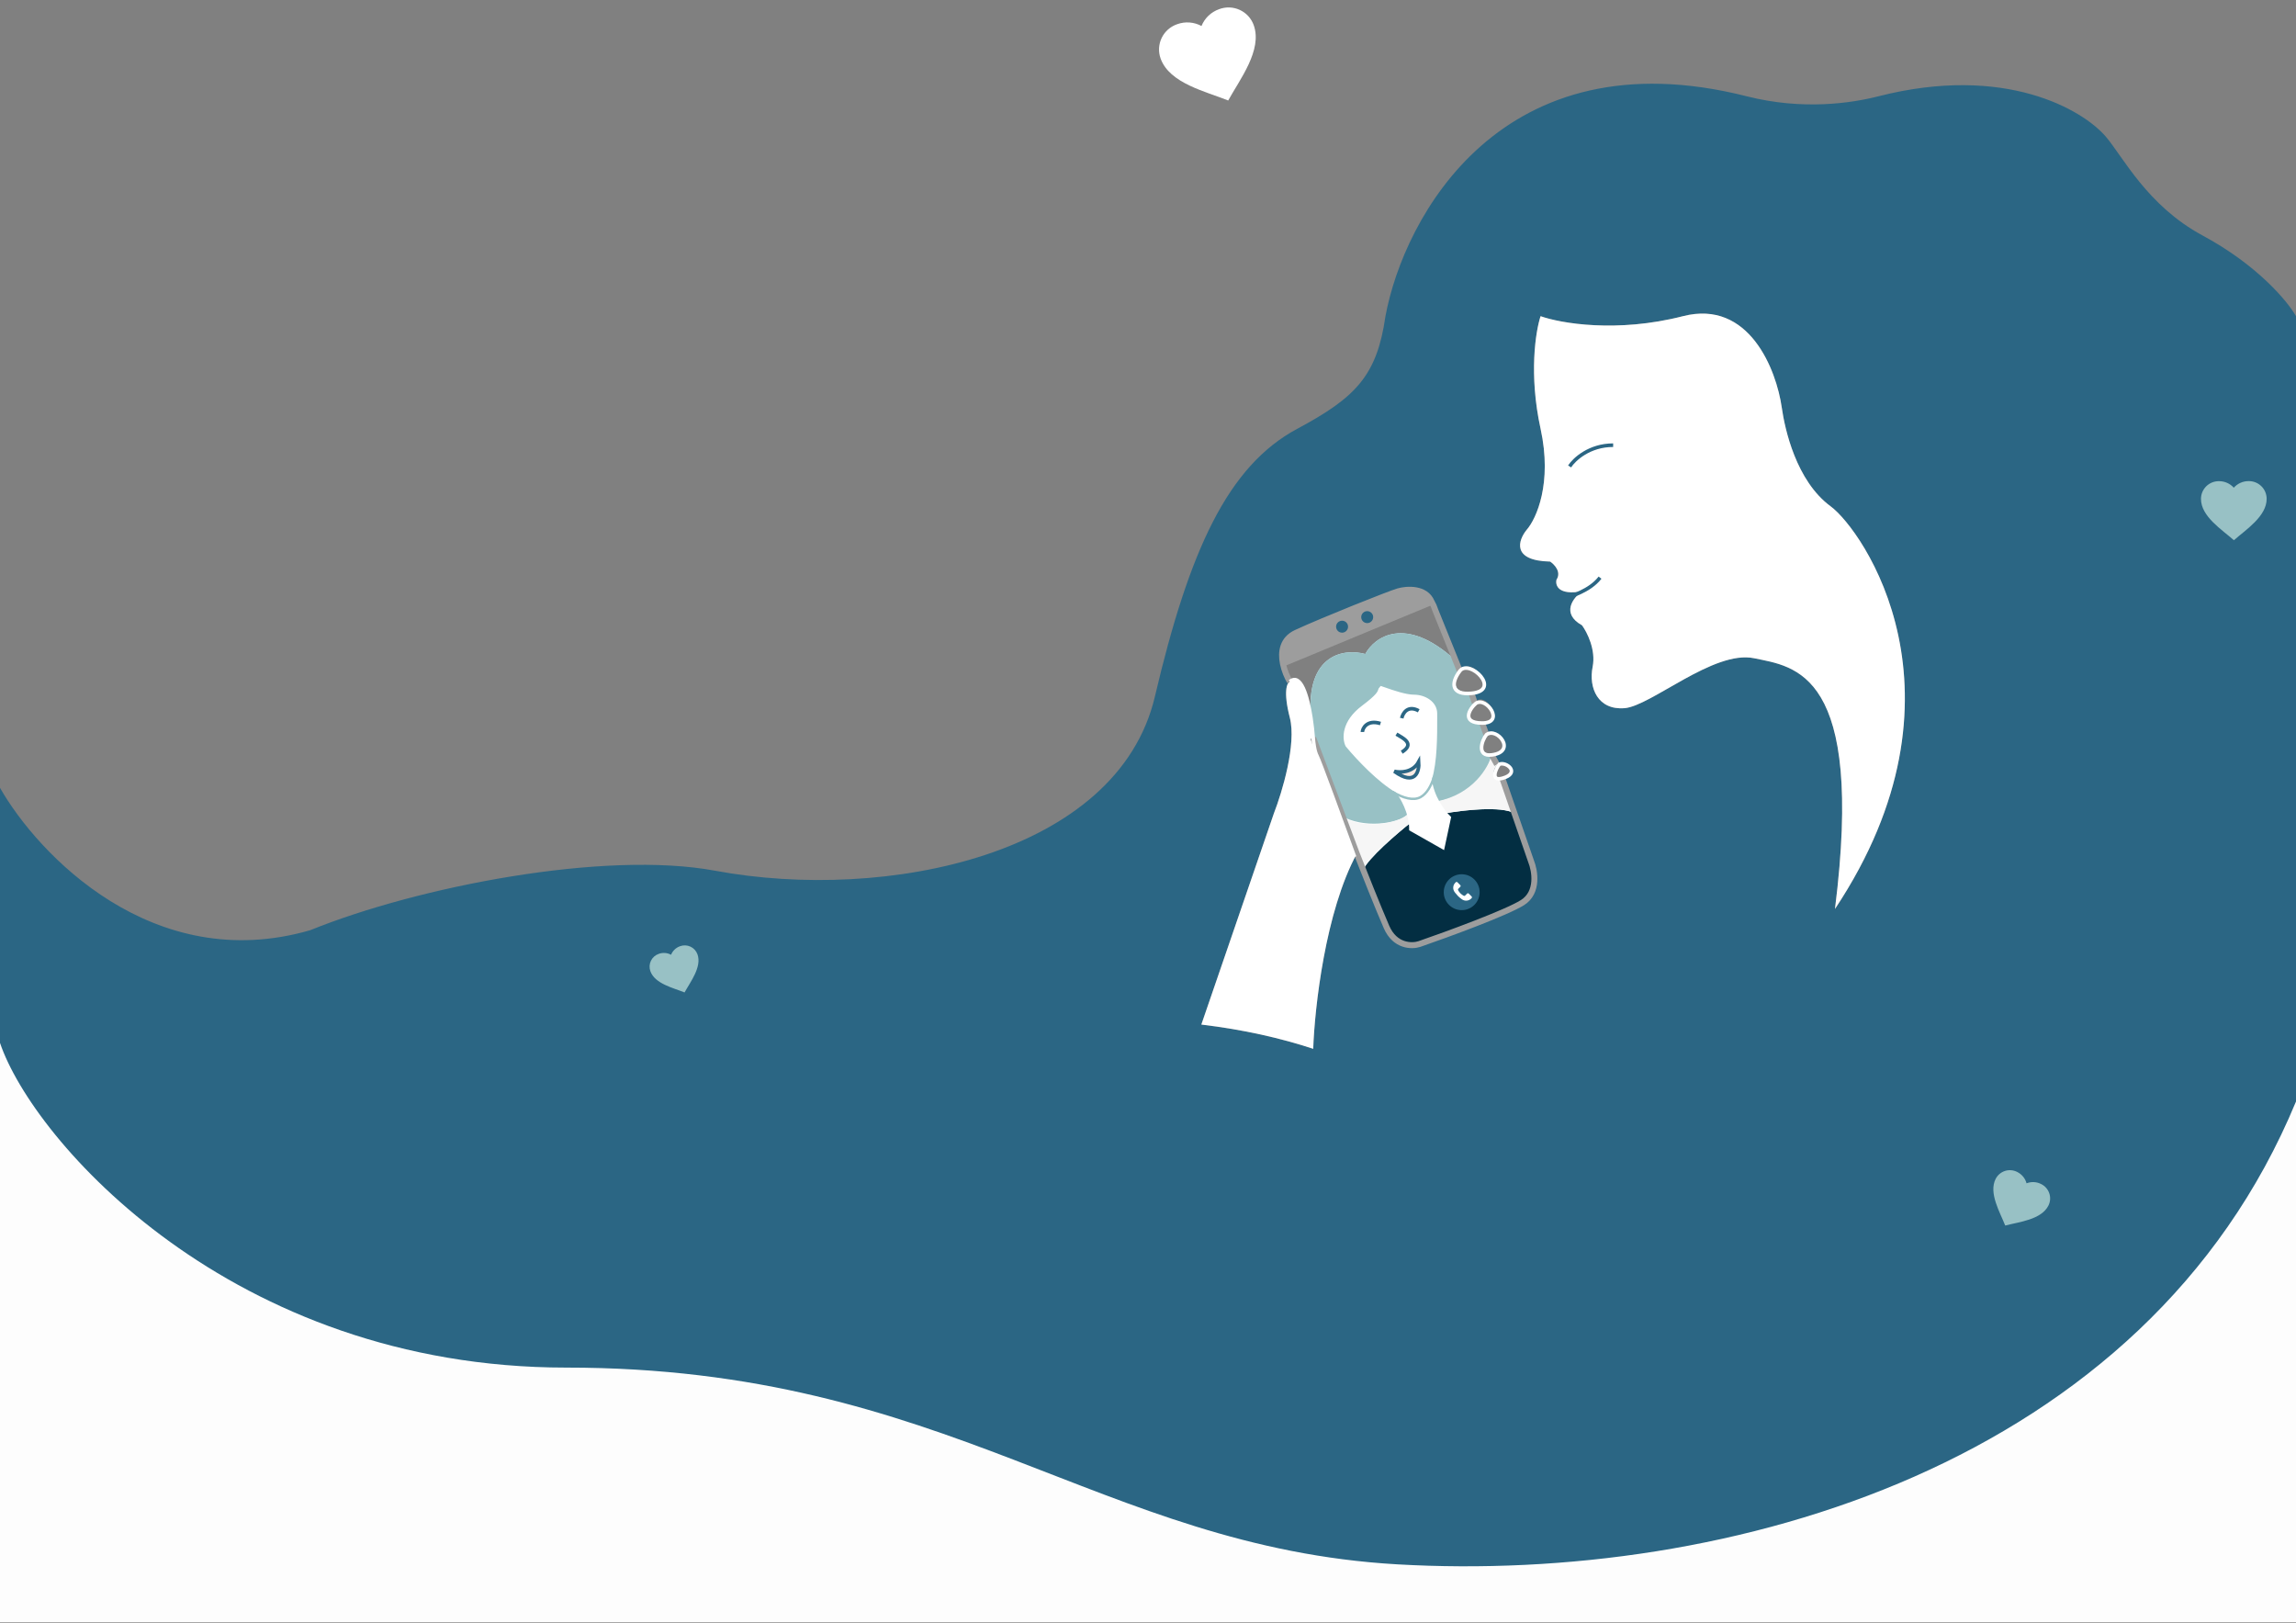 <svg width="1920" height="1357" viewBox="0 0 1920 1357" fill="none" xmlns="http://www.w3.org/2000/svg">
  <rect x="0" y="0" width="1920" height="1357" fill="#808080" stroke="none"/>
  <rect y="968" width="1920" height="350" fill="#2B6684" />
  <g clip-path="url(#clip0_288_1271)">
    <path
      d="M1155.16 733.441C1154.26 732.586 1153.55 731.561 1153.05 730.426C1152.56 729.291 1152.29 728.069 1152.28 726.831C1152.26 725.594 1152.49 724.365 1152.96 723.217C1153.42 722.07 1154.11 721.026 1154.98 720.147C1155.99 719.083 1157.21 718.246 1158.56 717.689C1159.92 717.133 1161.38 716.871 1162.84 716.921C1162.72 715.461 1162.92 713.993 1163.42 712.615C1163.91 711.237 1164.69 709.98 1165.71 708.926C1166.55 708.016 1167.56 707.282 1168.69 706.767C1169.81 706.252 1171.03 705.967 1172.27 705.928C1173.51 705.889 1174.74 706.096 1175.9 706.539C1177.05 706.982 1178.11 707.651 1179 708.506C1185.68 714.891 1183.12 727.664 1182.79 735.993C1174.46 736.651 1161.84 739.83 1155.16 733.441Z"
      fill="white" />
  </g>
  <path fill-rule="evenodd" clip-rule="evenodd"
    d="M1134.59 713.823C1139.92 727.443 1152.36 758.768 1159.46 775.112C1166.57 791.456 1180.79 791.397 1187.01 789.324C1210.11 781.33 1259.68 763.21 1273.19 754.682C1286.69 746.155 1283.55 728.035 1280.3 720.041L1256.31 650.758C1245.65 650.047 1248.9 642.763 1251.86 639.21L1247.42 631.216C1234.63 629.084 1239.13 619.077 1242.98 614.34L1239.43 604.569C1221.66 601.726 1227.88 592.133 1233.21 587.692L1230.54 579.698C1212.06 578.987 1216.33 566.966 1220.77 561.045L1217.18 552.162C1175.22 513.79 1149.37 532.621 1141.69 546.833C1124.7 542.096 1091.82 546.122 1096.22 600.128C1097.15 606.164 1097.79 612.112 1098.16 617.004L1134.59 713.823ZM1118.59 518.409C1114.45 520.185 1117.16 527.088 1121.26 524.627C1125.7 521.962 1123.04 516.506 1118.59 518.409ZM1139.92 510.415C1137.25 511.481 1137.89 517.012 1141.69 515.744C1145.5 514.476 1144.36 508.638 1139.92 510.415Z"
    fill="#2B6684" />
  <path
    d="M1920 264.371C1913.19 252.231 1888.01 221.735 1841.81 196.864C1795.61 171.993 1775.29 131 1760.96 114.257C1741.71 91.755 1676.73 53.501 1570.83 80.504C1547.9 86.349 1507.39 92.347 1460.66 80.504C1255.95 28.63 1173.98 181.468 1158.57 264.371C1151.47 314.112 1133.7 332.353 1084.83 358.525C1026.78 389.613 994.544 459.921 965.775 582.363C934.678 714.711 741.193 754.682 597.945 728.035C505.914 710.915 350.06 741.063 259.435 777.777C127.941 815.915 31.689 714.318 0 658.752C71.789 1001.26 419.658 970.23 584.618 911.902C768.118 855.764 903.805 844.598 1004.61 856.673L1065.28 680.07C1072.1 662.601 1084.3 622.156 1078.61 600.128C1072.93 578.099 1076.24 570.815 1078.61 569.927C1076.39 566.153 1073.99 560.664 1072.82 554.827C1070.88 545.096 1072.39 534.398 1083.94 529.068C1107.04 518.409 1162.13 494.426 1169.24 494.426C1170.36 494.426 1171.72 494.272 1173.25 494.099C1180.2 493.311 1190.59 492.134 1197.22 503.309C1198.39 505.273 1199.44 507.618 1200.33 510.415L1217.18 552.162L1220.77 561.045C1231.43 545.945 1253.64 580.586 1230.54 579.698L1233.21 587.692C1242.09 575.257 1261.64 608.122 1239.43 604.569L1242.98 614.34C1255.42 604.569 1263.42 633.881 1247.42 631.216L1251.86 639.21C1258.97 632.104 1269.63 651.646 1256.31 650.758L1280.3 720.041C1283.55 728.035 1286.69 746.155 1273.19 754.682C1259.68 763.21 1210.11 781.33 1187.01 789.324C1180.79 791.397 1166.57 791.456 1159.46 775.112C1152.36 758.768 1139.92 727.443 1134.59 713.823C1108.29 762.144 1099.34 842.708 1098.16 876.95C1131.09 887.793 1158.6 901.423 1181.68 916.205C1259.15 965.837 1346.64 936.885 1380.69 916.205C1452.13 862.437 1501.44 809.755 1534.48 760.012C1559.44 561.045 1500.64 557.492 1466.88 550.386C1433.11 543.28 1380.69 590.357 1358.48 592.133C1336.27 593.91 1328.27 575.257 1331.83 557.492C1334.67 543.28 1327.09 528.476 1322.94 522.85C1305.17 512.902 1315.54 499.756 1322.94 494.426C1303.04 497.979 1300.43 489.393 1301.62 484.656C1305.88 478.26 1299.84 471.924 1296.29 469.555C1263.59 468.845 1269.63 451.494 1276.74 442.908C1284.74 433.729 1298.24 404.003 1288.29 358.525C1278.34 313.046 1284.15 276.806 1288.29 264.371C1304.88 270.292 1351.91 278.582 1407.35 264.371C1462.79 250.159 1485.53 309.375 1489.98 340.76C1492.49 358.525 1501.92 402.08 1530.85 423.367C1557.41 442.908 1654.04 580.011 1534.48 760.012C1501.44 809.755 1452.13 862.437 1380.69 916.205C1346.64 936.885 1259.15 965.837 1181.68 916.205C1158.6 901.423 1131.09 887.793 1098.16 876.95C1070.88 867.967 1039.88 860.897 1004.61 856.673C903.805 844.598 768.118 855.764 584.618 911.902C419.658 970.23 71.789 1001.26 0 658.752V1030.5H1920V264.371Z"
    fill="#2B6684" />
  <path fill-rule="evenodd" clip-rule="evenodd"
    d="M1134.59 713.823C1139.92 727.443 1152.36 758.768 1159.46 775.112C1166.57 791.456 1180.79 791.397 1187.01 789.324C1210.11 781.33 1259.68 763.21 1273.19 754.682C1286.69 746.155 1283.55 728.035 1280.3 720.041L1256.31 650.758C1245.65 650.047 1248.9 642.763 1251.86 639.21L1247.42 631.216C1234.63 629.084 1239.13 619.077 1242.98 614.34L1239.43 604.569C1221.66 601.726 1227.88 592.133 1233.21 587.692L1230.54 579.698C1212.06 578.987 1216.33 566.966 1220.77 561.045L1217.18 552.162C1175.22 513.79 1149.37 532.621 1141.69 546.833C1124.7 542.096 1091.82 546.122 1096.22 600.128C1097.15 606.164 1097.79 612.112 1098.16 617.004L1134.59 713.823ZM1118.59 518.409C1114.45 520.185 1117.16 527.088 1121.26 524.627C1125.7 521.962 1123.04 516.506 1118.59 518.409ZM1139.92 510.415C1137.25 511.481 1137.89 517.012 1141.69 515.744C1145.5 514.476 1144.36 508.638 1139.92 510.415Z"
    fill="white" />
  <path
    d="M1407.35 264.371C1351.91 278.582 1304.88 270.292 1288.29 264.371C1284.15 276.806 1278.34 313.046 1288.29 358.525C1298.24 404.003 1284.74 433.729 1276.74 442.908C1269.63 451.494 1263.59 468.845 1296.29 469.555C1299.84 471.924 1305.88 478.26 1301.62 484.656C1300.43 489.393 1303.04 497.979 1322.94 494.426C1315.54 499.756 1305.17 512.902 1322.94 522.85C1327.09 528.476 1334.67 543.28 1331.83 557.492C1328.27 575.257 1336.27 593.91 1358.48 592.133C1380.69 590.357 1433.11 543.28 1466.88 550.386C1500.64 557.492 1559.44 561.045 1534.48 760.012C1654.04 580.011 1557.41 442.908 1530.85 423.367C1501.92 402.08 1492.49 358.525 1489.98 340.76C1485.53 309.375 1462.79 250.159 1407.35 264.371Z"
    fill="white" />
  <path
    d="M1078.61 569.927C1076.24 570.815 1072.93 578.099 1078.61 600.128C1084.3 622.156 1072.1 662.601 1065.28 680.07L1004.61 856.673C1039.88 860.897 1070.88 867.967 1098.16 876.95C1099.34 842.708 1108.29 762.144 1134.59 713.823L1098.16 617.004C1097.79 612.112 1097.15 606.164 1096.22 600.128C1093.36 581.69 1087.71 562.432 1078.61 569.927Z"
    fill="white" />
  <path fill-rule="evenodd" clip-rule="evenodd"
    d="M1118.59 518.409C1114.45 520.185 1117.16 527.088 1121.26 524.627C1125.7 521.962 1123.04 516.506 1118.59 518.409ZM1139.92 510.415C1137.25 511.481 1137.89 517.012 1141.69 515.744C1145.5 514.476 1144.36 508.638 1139.92 510.415ZM1166.57 644.54C1171.31 645.724 1182.03 645.783 1187.01 636.546C1187.6 644.54 1184.34 657.331 1166.57 644.54Z"
    fill="#98C1C5" />
  <path fill-rule="evenodd" clip-rule="evenodd"
    d="M1266.46 680.07C1255.38 673.726 1223.29 677.426 1208.63 680.07C1209.84 681.536 1210.96 682.736 1211.88 683.623L1206.55 708.494L1179.9 693.393C1179.9 691.57 1179.77 689.767 1179.54 688C1168.11 697.058 1144.18 717.606 1139.92 727.337C1145.98 742.607 1154.19 762.984 1159.46 775.112C1166.57 791.456 1180.79 791.397 1187.01 789.324C1210.11 781.33 1259.68 763.21 1273.19 754.682C1286.69 746.155 1283.55 728.035 1280.3 720.041L1266.46 680.07Z"
    fill="#98C1C5" />
  <path
    d="M1230.54 579.698C1212.06 578.987 1216.33 566.966 1220.77 561.045L1217.18 552.162C1175.22 513.79 1149.37 532.621 1141.69 546.833C1124.7 542.096 1091.82 546.122 1096.22 600.128C1097.15 606.164 1097.79 612.112 1098.16 617.004L1124.5 683.623C1144.91 693.393 1172.59 687.38 1177.82 680.07C1175.26 671.577 1170.94 664.69 1168.35 661.531C1153.57 653.019 1136.1 634.713 1126.59 623.222C1123.92 617.893 1122.86 604.036 1139.92 591.245C1152.34 581.93 1153.27 579.116 1153.88 577.245C1154.11 576.547 1154.3 575.981 1155.02 575.257C1155.82 575.523 1156.81 575.87 1157.94 576.267L1157.95 576.269C1164.35 578.515 1175.32 582.363 1182.56 582.363C1191.09 582.363 1200.33 587.692 1200.33 596.575C1200.33 597.662 1200.34 598.805 1200.34 599.996V599.998C1200.37 614.765 1200.42 636.91 1195.89 651.482C1196.54 658.278 1198.97 664.653 1201.87 670C1214.09 668.619 1240.31 658.929 1247.42 631.216C1234.63 629.084 1239.13 619.077 1242.98 614.34L1239.43 604.569C1221.66 601.726 1227.88 592.133 1233.21 587.692L1230.54 579.698Z"
    fill="#98C1C5" />
  <path fill-rule="evenodd" clip-rule="evenodd"
    d="M1118.59 518.409C1114.45 520.185 1117.16 527.088 1121.26 524.627C1125.7 521.962 1123.04 516.506 1118.59 518.409ZM1139.92 510.415C1137.25 511.481 1137.89 517.012 1141.69 515.744C1145.5 514.476 1144.36 508.638 1139.92 510.415ZM1166.57 644.54C1171.31 645.724 1182.03 645.783 1187.01 636.546C1187.6 644.54 1184.34 657.331 1166.57 644.54Z"
    fill="#032E42" />
  <path fill-rule="evenodd" clip-rule="evenodd"
    d="M1208.63 680.07C1223.29 677.426 1255.38 673.726 1266.46 680.07L1280.3 720.041C1283.55 728.035 1286.69 746.155 1273.19 754.682C1259.68 763.21 1210.11 781.33 1187.01 789.324C1180.79 791.397 1166.57 791.456 1159.46 775.112C1154.19 762.984 1145.98 742.607 1139.92 727.337C1144.18 717.606 1168.11 697.058 1179.54 688C1179.77 689.767 1179.9 691.57 1179.9 693.393L1206.55 708.494L1211.88 683.623C1210.96 682.736 1209.84 681.536 1208.63 680.07Z"
    fill="#032E42" />
  <path fill-rule="evenodd" clip-rule="evenodd"
    d="M1118.59 518.409C1114.45 520.185 1117.16 527.088 1121.26 524.627C1125.7 521.962 1123.04 516.506 1118.59 518.409ZM1139.92 510.415C1137.25 511.481 1137.89 517.012 1141.69 515.744C1145.5 514.476 1144.36 508.638 1139.92 510.415ZM1166.57 644.54C1171.31 645.724 1182.03 645.783 1187.01 636.546C1187.6 644.54 1184.34 657.331 1166.57 644.54Z"
    fill="#F6F6F6" />
  <path
    d="M1123.5 683.623L1134.59 713.823C1135.96 717.336 1137.81 722.028 1139.92 727.337C1144.18 717.606 1168.11 697.058 1179.54 688C1179.19 685.252 1178.58 682.59 1177.82 680.07C1172.59 687.38 1143.5 694.5 1123.5 683.623Z"
    fill="#F6F6F6" />
  <path
    d="M1256.31 650.758C1245.65 650.047 1248.9 642.763 1251.86 639.21L1247.42 631.216C1244.69 641.644 1231.76 664 1201.87 670C1204.04 674.025 1206.49 677.467 1208.63 680.07C1223.29 677.426 1255.38 673.726 1266.46 680.07L1256.31 650.758Z"
    fill="#F6F6F6" />
  <path fill-rule="evenodd" clip-rule="evenodd"
    d="M1166.57 644.54C1171.31 645.724 1182.03 645.783 1187.01 636.546C1187.6 644.54 1184.34 657.331 1166.57 644.54Z"
    fill="#9D9D9D" />
  <path fill-rule="evenodd" clip-rule="evenodd"
    d="M1118.59 518.409C1114.45 520.185 1117.16 527.088 1121.26 524.627C1125.7 521.962 1123.04 516.506 1118.59 518.409ZM1139.92 510.415C1137.25 511.481 1137.89 517.012 1141.69 515.744C1145.5 514.476 1144.36 508.638 1139.92 510.415Z"
    fill="#9D9D9D" />
  <path
    d="M1118.59 518.409C1114.45 520.185 1117.16 527.088 1121.26 524.627C1125.7 521.962 1123.04 516.506 1118.59 518.409Z"
    fill="#9D9D9D" />
  <path
    d="M1139.92 510.415C1137.25 511.481 1137.89 517.012 1141.69 515.744C1145.5 514.476 1144.36 508.638 1139.92 510.415Z"
    fill="#9D9D9D" />
  <path fill-rule="evenodd" clip-rule="evenodd"
    d="M1083.94 529.068C1107.04 518.409 1162.02 496.499 1169.24 494.426C1176.45 492.354 1192.15 491.229 1197.22 503.309L1072.82 554.827C1070.88 545.096 1072.39 534.398 1083.94 529.068ZM1118.59 518.409C1114.45 520.185 1117.16 527.088 1121.26 524.627C1125.7 521.962 1123.04 516.506 1118.59 518.409ZM1139.92 510.415C1137.25 511.481 1137.89 517.012 1141.69 515.744C1145.5 514.476 1144.36 508.638 1139.92 510.415Z"
    fill="#9D9D9D" />
  <path
    d="M1098.16 617.004L1134.59 713.823C1139.92 727.443 1152.36 758.768 1159.46 775.112C1166.57 791.456 1180.79 791.397 1187.01 789.324C1210.11 781.33 1259.68 763.21 1273.19 754.682C1286.69 746.155 1283.55 728.035 1280.3 720.041L1256.31 650.758M1078.61 569.927C1076.39 566.153 1073.99 560.664 1072.82 554.827M1220.77 561.045L1217.18 552.162L1200.33 510.415C1199.44 507.618 1198.39 505.273 1197.22 503.309M1230.54 579.698L1233.21 587.692M1239.43 604.569L1242.98 614.339M1247.42 631.216L1251.86 639.21M1197.22 503.309L1072.82 554.827M1197.22 503.309C1192.15 491.229 1176.45 492.354 1169.24 494.426C1162.02 496.499 1107.04 518.409 1083.94 529.068C1072.39 534.398 1070.88 545.096 1072.82 554.827M1118.59 518.409C1114.45 520.185 1117.16 527.088 1121.26 524.627C1125.7 521.962 1123.04 516.506 1118.59 518.409ZM1139.92 510.415C1137.25 511.481 1137.89 517.012 1141.69 515.744C1145.5 514.476 1144.36 508.638 1139.92 510.415ZM1166.57 644.54C1171.31 645.724 1182.03 645.783 1187.01 636.546C1187.6 644.54 1184.34 657.331 1166.57 644.54Z"
    stroke="#9D9D9D" stroke-width="5" />
  <path fill-rule="evenodd" clip-rule="evenodd"
    d="M1182.56 582.363C1191.09 582.363 1200.33 587.692 1200.33 596.575C1200.33 597.662 1200.34 598.805 1200.34 599.996C1200.37 614.764 1200.42 636.909 1195.89 651.482C1197.31 666.274 1207.14 679.073 1211.88 683.623L1206.55 708.494L1179.9 693.393C1179.9 679.181 1172.2 666.23 1168.35 661.531C1153.57 653.018 1136.1 634.713 1126.59 623.222C1123.92 617.892 1122.86 604.036 1139.92 591.245C1152.34 581.93 1153.27 579.116 1153.88 577.245C1154.11 576.547 1154.3 575.981 1155.02 575.257C1155.82 575.523 1156.81 575.87 1157.94 576.267L1157.95 576.268C1164.35 578.515 1175.32 582.363 1182.56 582.363Z"
    fill="#C6D6D4" />
  <path fill-rule="evenodd" clip-rule="evenodd"
    d="M1166.57 644.54C1171.31 645.724 1182.03 645.783 1187.01 636.546C1187.6 644.54 1184.34 657.331 1166.57 644.54Z"
    fill="#C6D6D4" />
  <path
    d="M1078.61 569.927C1087.71 562.432 1093.36 581.69 1096.22 600.128C1097.15 606.164 1097.79 612.112 1098.16 617.004C1098.37 620.488 1099.29 628.363 1101.29 632C1103.29 635.637 1123.13 689.849 1132.79 716.5M1139.92 611.675C1139.92 609.01 1143.47 601.016 1155.02 604.569M1172.79 600.128C1173.68 595.982 1177.77 588.936 1187.01 593.91M1168.35 613.451C1173.68 616.708 1184.34 621.445 1172.79 628.551M1168.35 661.531C1175.65 665.741 1182.3 667.556 1187.01 664.97C1191.09 662.726 1193.92 657.821 1195.89 651.482M1168.35 661.531C1153.57 653.018 1136.1 634.713 1126.59 623.222C1123.92 617.892 1122.86 604.036 1139.92 591.245C1152.34 581.93 1153.27 579.116 1153.88 577.245C1154.11 576.547 1154.3 575.981 1155.02 575.257C1155.82 575.523 1156.81 575.87 1157.94 576.267L1157.95 576.268C1164.35 578.515 1175.32 582.363 1182.56 582.363C1191.09 582.363 1200.33 587.692 1200.33 596.575C1200.33 597.662 1200.34 598.805 1200.34 599.996C1200.37 614.764 1200.42 636.909 1195.89 651.482M1168.35 661.531C1172.2 666.23 1179.9 679.181 1179.9 693.393L1206.55 708.494L1211.88 683.623C1207.14 679.073 1197.31 666.274 1195.89 651.482M1220.77 561.045C1212.86 571.589 1213.82 581.29 1230.54 579.698C1256.31 577.245 1228.68 550.5 1220.77 561.045ZM1234.32 588C1228.99 592.441 1221.43 604.569 1239.43 604.569C1258.83 604.569 1242.98 582.363 1234.32 588ZM1242.98 614.339C1239.13 619.077 1234.55 632.818 1247.42 631.216C1268.83 628.551 1251.86 607.5 1242.98 614.339ZM1253.83 639C1250.86 642.553 1246 653.584 1256.31 650.758C1271.83 646.5 1259.83 636.546 1253.83 639ZM1166.57 644.54C1171.31 645.724 1182.03 645.783 1187.01 636.546C1187.6 644.54 1184.34 657.331 1166.57 644.54Z"
    stroke="white" stroke-width="3" />
  <path fill-rule="evenodd" clip-rule="evenodd"
    d="M1182.93 582.752C1174.4 582.752 1160.72 577.422 1155.39 575.646C1152.73 578.31 1157.35 578.843 1140.29 591.634C1123.23 604.425 1124.29 618.281 1126.96 623.611C1136.47 635.102 1153.94 653.408 1168.72 661.92C1176.02 666.13 1182.67 667.945 1187.38 665.359C1191.46 663.115 1194.29 658.21 1196.26 651.871C1201.16 636.123 1200.7 611.531 1200.7 596.964C1200.7 588.081 1191.46 582.752 1182.93 582.752ZM1166.94 644.929C1171.68 646.113 1182.4 646.172 1187.38 636.935C1187.97 644.929 1184.71 657.72 1166.94 644.929Z"
    fill="white" />
  <path
    d="M1187.38 665.359C1182.67 667.945 1176.02 666.13 1168.72 661.92C1172.57 666.619 1180.27 679.57 1180.27 693.782L1206.92 708.883L1212.25 684.012C1207.52 679.462 1197.68 666.663 1196.26 651.871C1194.29 658.21 1191.46 663.115 1187.38 665.359Z"
    fill="white" />
  <path
    d="M1166.94 644.929C1171.68 646.113 1182.4 646.172 1187.38 636.935C1187.97 644.929 1184.71 657.72 1166.94 644.929Z"
    fill="white" />
  <path fill-rule="evenodd" clip-rule="evenodd"
    d="M1165.95 644.929C1170.69 646.113 1181.41 646.172 1186.39 636.935C1186.98 644.929 1183.72 657.72 1165.95 644.929Z"
    fill="#FCECE4" />
  <path
    d="M1165.95 644.929C1170.69 646.113 1181.41 646.172 1186.39 636.935C1186.98 644.929 1183.72 657.72 1165.95 644.929Z"
    fill="#FCECE4" />
  <path
    d="M1312.55 390.002C1316.4 384.081 1329.08 372.237 1348.98 372.237M1139.3 612.064C1139.3 609.399 1142.85 601.405 1154.4 604.958M1172.17 600.517C1173.06 596.371 1177.15 589.325 1186.39 594.299M1167.73 613.84C1173.06 617.097 1183.72 621.834 1172.17 628.94M1165.95 644.929C1170.69 646.113 1181.41 646.172 1186.39 636.935C1186.98 644.929 1183.72 657.72 1165.95 644.929Z"
    stroke="#2B6684" stroke-width="3" />
  <path d="M1311.34 499.877C1313.12 498.1 1329.11 494.547 1338 483" stroke="#2B6684" stroke-width="3" />
  <path d="M1164.3 662.003C1173.59 667.449 1182.04 669.798 1188.02 666.452C1193.2 663.549 1196.81 657.201 1199.31 649"
    stroke="#98C1C5" stroke-width="2" />
  <path
    d="M1840.54 417.187C1840.54 415.217 1840.92 413.266 1841.68 411.447C1842.44 409.629 1843.55 407.98 1844.96 406.597C1846.36 405.214 1848.03 404.124 1849.86 403.392C1851.68 402.659 1853.64 402.299 1855.61 402.331C1857.94 402.314 1860.25 402.792 1862.38 403.734C1864.52 404.676 1866.42 406.06 1867.98 407.795C1869.53 406.054 1871.43 404.661 1873.56 403.71C1875.69 402.759 1877.99 402.271 1880.33 402.279C1882.3 402.238 1884.25 402.591 1886.09 403.315C1887.92 404.04 1889.59 405.123 1891 406.5C1892.41 407.877 1893.53 409.522 1894.29 411.337C1895.06 413.152 1895.46 415.101 1895.46 417.071C1895.49 431.775 1878 442.913 1868.07 451.719C1858.13 442.881 1840.57 431.901 1840.54 417.187Z"
    fill="#98C1C5" />
  <g clip-path="url(#clip1_288_1271)">
    <path
      d="M1668.81 985.764C1669.61 984.18 1670.72 982.772 1672.07 981.622C1673.42 980.471 1674.99 979.601 1676.68 979.063C1678.37 978.525 1680.15 978.329 1681.92 978.487C1683.69 978.645 1685.41 979.153 1686.98 979.983C1688.85 980.919 1690.51 982.245 1691.84 983.87C1693.17 985.496 1694.13 987.386 1694.68 989.413C1696.63 988.647 1698.73 988.305 1700.82 988.409C1702.92 988.513 1704.97 989.062 1706.84 990.019C1708.44 990.79 1709.87 991.871 1711.04 993.2C1712.22 994.529 1713.11 996.079 1713.68 997.76C1714.25 999.44 1714.48 1001.22 1714.36 1002.99C1714.23 1004.76 1713.75 1006.48 1712.95 1008.07C1706.98 1019.88 1688.39 1021.69 1676.83 1024.72C1672.46 1013.57 1662.84 997.59 1668.81 985.764Z"
      fill="#98C1C5" />
  </g>
  <g clip-path="url(#clip2_288_1271)">
    <path
      d="M543.868 812.066C543.361 810.653 543.141 809.153 543.22 807.654C543.3 806.155 543.678 804.687 544.332 803.336C544.985 801.984 545.902 800.777 547.028 799.784C548.154 798.79 549.466 798.032 550.889 797.551C552.558 796.943 554.337 796.697 556.108 796.829C557.88 796.96 559.603 797.466 561.164 798.314C561.831 796.668 562.84 795.183 564.125 793.956C565.409 792.73 566.94 791.79 568.615 791.2C570.019 790.668 571.515 790.42 573.016 790.472C574.516 790.525 575.992 790.875 577.355 791.504C578.719 792.132 579.943 793.026 580.957 794.134C581.971 795.241 582.754 796.539 583.26 797.952C587.041 808.499 577.331 820.963 572.458 829.82C563.064 826.015 547.651 822.62 543.868 812.066Z"
      fill="#98C1C5" />
  </g>
  <path
    d="M970.537 48.926C969.535 46.133 969.1 43.167 969.257 40.204C969.415 37.241 970.162 34.339 971.454 31.667C972.746 28.995 974.558 26.608 976.784 24.645C979.01 22.682 981.605 21.181 984.417 20.232C987.716 19.03 991.233 18.543 994.735 18.803C998.237 19.063 1001.64 20.064 1004.73 21.74C1006.05 18.486 1008.04 15.55 1010.58 13.125C1013.12 10.701 1016.15 8.843 1019.46 7.677C1022.24 6.624 1025.19 6.135 1028.16 6.238C1031.13 6.341 1034.04 7.034 1036.74 8.277C1039.43 9.519 1041.85 11.287 1043.86 13.476C1045.86 15.664 1047.41 18.231 1048.41 21.024C1055.89 41.874 1036.69 66.515 1027.06 84.023C1008.49 76.502 978.016 69.791 970.537 48.926Z"
    fill="white" />
  <ellipse cx="1122.29" cy="524" rx="5.001" ry="5" fill="#2B6684" />
  <ellipse cx="1143.3" cy="516" rx="5.001" ry="5" fill="#2B6684" />
  <ellipse cx="1222.32" cy="746" rx="15.004" ry="15" fill="#2B6684" />
  <path
    d="M1217 738.057L1217.35 737.707C1217.74 737.316 1218.37 737.316 1218.76 737.707L1221.14 740.082C1221.53 740.473 1221.53 741.106 1221.14 741.497L1219.48 743.157C1219.19 743.441 1219.12 743.873 1219.3 744.231C1220.34 746.302 1222.02 747.981 1224.09 749.016C1224.45 749.195 1224.88 749.125 1225.16 748.842L1226.82 747.181C1227.21 746.79 1227.85 746.79 1228.24 747.181L1230.61 749.556C1231 749.947 1231 750.58 1230.61 750.97L1230.26 751.322C1228.15 753.432 1224.81 753.67 1222.42 751.879L1221.63 751.287C1219.89 749.979 1218.34 748.431 1217.03 746.687L1216.44 745.901C1214.65 743.512 1214.88 740.168 1217 738.057Z"
    fill="white" />
  <path
    d="M473.623 1143.5C193.5 1143.5 27.5 953.5 0 872V1356.5H1920V921C1794 1225.5 1445.38 1324 1168.3 1308C919.189 1293.61 792.66 1143.5 473.623 1143.5Z"
    fill="#FDFDFD" />
  <defs>
    <clipPath id="clip0_288_1271">
      <rect width="41.403" height="41.403" fill="white"
        transform="matrix(0.691 -0.723 0.723 0.691 1142.3 725.922)" />
    </clipPath>
    <clipPath id="clip1_288_1271">
      <rect width="59.344" height="59.335" fill="white"
        transform="matrix(0.893 0.451 -0.451 0.892 1673.77 965)" />
    </clipPath>
    <clipPath id="clip2_288_1271">
      <rect width="50.214" height="50.203" fill="white"
        transform="matrix(0.941 -0.337 0.337 0.941 534 796.937)" />
    </clipPath>
  </defs>
</svg>